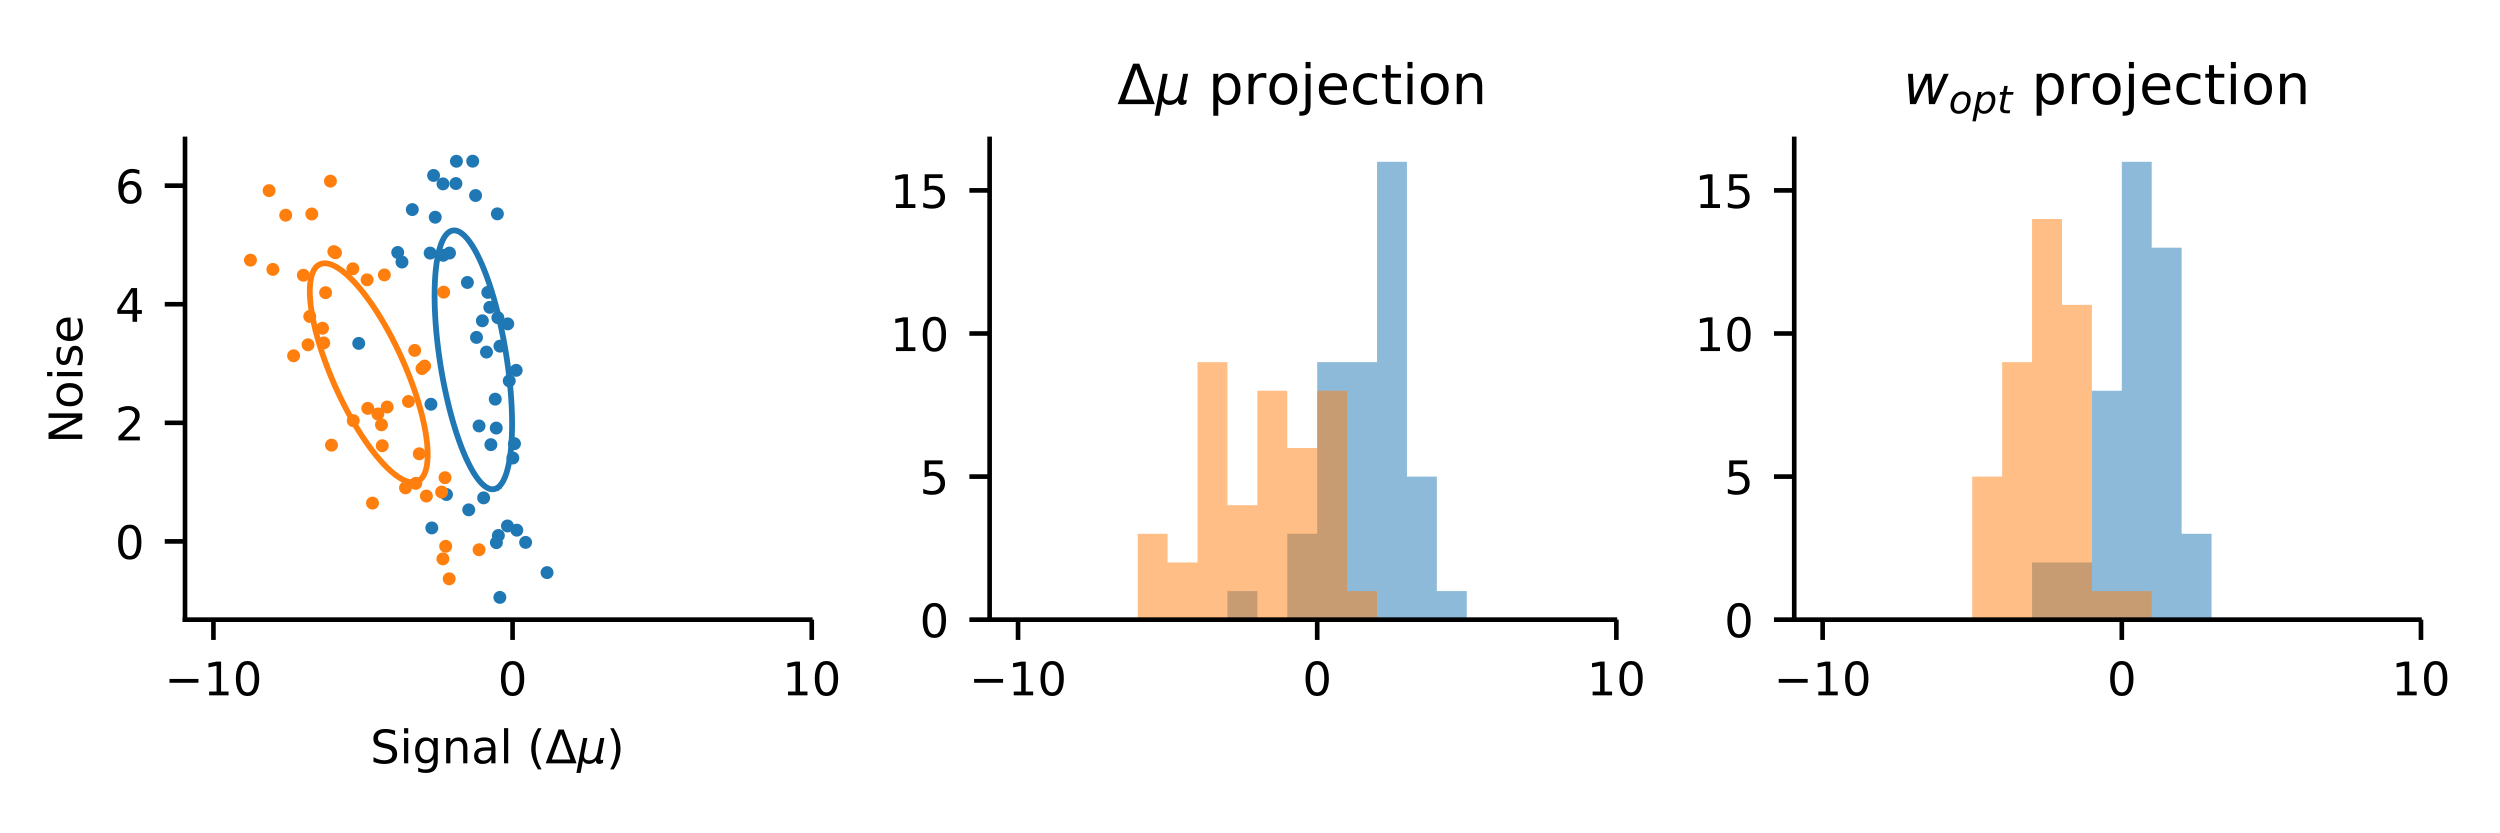 <?xml version="1.0" encoding="utf-8" standalone="no"?>
<!DOCTYPE svg PUBLIC "-//W3C//DTD SVG 1.1//EN"
  "http://www.w3.org/Graphics/SVG/1.1/DTD/svg11.dtd">
<!-- Created with matplotlib (https://matplotlib.org/) -->
<svg height="144pt" version="1.1" viewBox="0 0 432 144" width="432pt" xmlns="http://www.w3.org/2000/svg" xmlns:xlink="http://www.w3.org/1999/xlink">
 <defs>
  <style type="text/css">
*{stroke-linecap:butt;stroke-linejoin:round;}
  </style>
 </defs>
 <g id="figure_1">
  <g id="patch_1">
   <path d="M 0 144 
L 432 144 
L 432 0 
L 0 0 
z
" style="fill:#ffffff;"/>
  </g>
  <g id="axes_1">
   <g id="patch_2">
    <path d="M 31.97 107.08 
L 140.011 107.08 
L 140.011 24 
L 31.97 24 
z
" style="fill:#ffffff;"/>
   </g>
   <g id="PathCollection_1">
    <defs>
     <path d="M 0 1.118 
C 0.297 1.118 0.581 1 0.791 0.791 
C 1 0.581 1.118 0.297 1.118 0 
C 1.118 -0.297 1 -0.581 0.791 -0.791 
C 0.581 -1 0.297 -1.118 0 -1.118 
C -0.297 -1.118 -0.581 -1 -0.791 -0.791 
C -1 -0.581 -1.118 -0.297 -1.118 0 
C -1.118 0.297 -1 0.581 -0.791 0.791 
C -0.581 1 -0.297 1.118 0 1.118 
z
" id="m5c7b013f5e"/>
    </defs>
    <g clip-path="url(#pd7ae784082)">
     <use style="fill:#1f77b4;" x="69.46" xlink:href="#m5c7b013f5e" y="45.281"/>
     <use style="fill:#1f77b4;" x="80.765" xlink:href="#m5c7b013f5e" y="48.812"/>
     <use style="fill:#1f77b4;" x="85.948" xlink:href="#m5c7b013f5e" y="36.953"/>
     <use style="fill:#1f77b4;" x="84.064" xlink:href="#m5c7b013f5e" y="60.84"/>
     <use style="fill:#1f77b4;" x="74.469" xlink:href="#m5c7b013f5e" y="69.856"/>
     <use style="fill:#1f77b4;" x="87.69" xlink:href="#m5c7b013f5e" y="90.884"/>
     <use style="fill:#1f77b4;" x="88.899" xlink:href="#m5c7b013f5e" y="76.668"/>
     <use style="fill:#1f77b4;" x="80.998" xlink:href="#m5c7b013f5e" y="88.1"/>
     <use style="fill:#1f77b4;" x="86.385" xlink:href="#m5c7b013f5e" y="59.816"/>
     <use style="fill:#1f77b4;" x="68.727" xlink:href="#m5c7b013f5e" y="43.628"/>
     <use style="fill:#1f77b4;" x="75.209" xlink:href="#m5c7b013f5e" y="37.537"/>
     <use style="fill:#1f77b4;" x="76.584" xlink:href="#m5c7b013f5e" y="44.117"/>
     <use style="fill:#1f77b4;" x="88.62" xlink:href="#m5c7b013f5e" y="79.145"/>
     <use style="fill:#1f77b4;" x="89.305" xlink:href="#m5c7b013f5e" y="91.614"/>
     <use style="fill:#1f77b4;" x="85.579" xlink:href="#m5c7b013f5e" y="68.975"/>
     <use style="fill:#1f77b4;" x="94.53" xlink:href="#m5c7b013f5e" y="98.945"/>
     <use style="fill:#1f77b4;" x="61.99" xlink:href="#m5c7b013f5e" y="59.336"/>
     <use style="fill:#1f77b4;" x="83.354" xlink:href="#m5c7b013f5e" y="55.43"/>
     <use style="fill:#1f77b4;" x="84.636" xlink:href="#m5c7b013f5e" y="53.104"/>
     <use style="fill:#1f77b4;" x="87.738" xlink:href="#m5c7b013f5e" y="55.966"/>
     <use style="fill:#1f77b4;" x="84.29" xlink:href="#m5c7b013f5e" y="50.525"/>
     <use style="fill:#1f77b4;" x="78.871" xlink:href="#m5c7b013f5e" y="27.864"/>
     <use style="fill:#1f77b4;" x="82.782" xlink:href="#m5c7b013f5e" y="73.604"/>
     <use style="fill:#1f77b4;" x="74.331" xlink:href="#m5c7b013f5e" y="43.733"/>
     <use style="fill:#1f77b4;" x="86.03" xlink:href="#m5c7b013f5e" y="54.894"/>
     <use style="fill:#1f77b4;" x="77.671" xlink:href="#m5c7b013f5e" y="43.726"/>
     <use style="fill:#1f77b4;" x="84.826" xlink:href="#m5c7b013f5e" y="76.836"/>
     <use style="fill:#1f77b4;" x="87.996" xlink:href="#m5c7b013f5e" y="65.814"/>
     <use style="fill:#1f77b4;" x="77.153" xlink:href="#m5c7b013f5e" y="85.452"/>
     <use style="fill:#1f77b4;" x="90.826" xlink:href="#m5c7b013f5e" y="93.724"/>
     <use style="fill:#1f77b4;" x="82.338" xlink:href="#m5c7b013f5e" y="58.305"/>
     <use style="fill:#1f77b4;" x="83.572" xlink:href="#m5c7b013f5e" y="86.032"/>
     <use style="fill:#1f77b4;" x="74.617" xlink:href="#m5c7b013f5e" y="91.226"/>
     <use style="fill:#1f77b4;" x="86.118" xlink:href="#m5c7b013f5e" y="92.536"/>
     <use style="fill:#1f77b4;" x="86.376" xlink:href="#m5c7b013f5e" y="103.229"/>
     <use style="fill:#1f77b4;" x="85.751" xlink:href="#m5c7b013f5e" y="73.971"/>
     <use style="fill:#1f77b4;" x="89.194" xlink:href="#m5c7b013f5e" y="63.995"/>
     <use style="fill:#1f77b4;" x="85.776" xlink:href="#m5c7b013f5e" y="93.769"/>
     <use style="fill:#1f77b4;" x="76.547" xlink:href="#m5c7b013f5e" y="31.775"/>
     <use style="fill:#1f77b4;" x="81.686" xlink:href="#m5c7b013f5e" y="27.851"/>
     <use style="fill:#1f77b4;" x="78.782" xlink:href="#m5c7b013f5e" y="31.717"/>
     <use style="fill:#1f77b4;" x="82.179" xlink:href="#m5c7b013f5e" y="33.785"/>
     <use style="fill:#1f77b4;" x="71.245" xlink:href="#m5c7b013f5e" y="36.217"/>
     <use style="fill:#1f77b4;" x="74.922" xlink:href="#m5c7b013f5e" y="30.318"/>
    </g>
   </g>
   <g id="PathCollection_2">
    <defs>
     <path d="M 0 1.118 
C 0.297 1.118 0.581 1 0.791 0.791 
C 1 0.581 1.118 0.297 1.118 0 
C 1.118 -0.297 1 -0.581 0.791 -0.791 
C 0.581 -1 0.297 -1.118 0 -1.118 
C -0.297 -1.118 -0.581 -1 -0.791 -0.791 
C -1 -0.581 -1.118 -0.297 -1.118 0 
C -1.118 0.297 -1 0.581 -0.791 0.791 
C -0.581 1 -0.297 1.118 0 1.118 
z
" id="mc05fd34061"/>
    </defs>
    <g clip-path="url(#pd7ae784082)">
     <use style="fill:#ff7f0e;" x="52.424" xlink:href="#mc05fd34061" y="47.558"/>
     <use style="fill:#ff7f0e;" x="66.904" xlink:href="#mc05fd34061" y="70.331"/>
     <use style="fill:#ff7f0e;" x="56.266" xlink:href="#mc05fd34061" y="50.573"/>
     <use style="fill:#ff7f0e;" x="63.435" xlink:href="#mc05fd34061" y="48.354"/>
     <use style="fill:#ff7f0e;" x="46.498" xlink:href="#mc05fd34061" y="32.939"/>
     <use style="fill:#ff7f0e;" x="76.537" xlink:href="#mc05fd34061" y="96.573"/>
     <use style="fill:#ff7f0e;" x="63.549" xlink:href="#mc05fd34061" y="70.563"/>
     <use style="fill:#ff7f0e;" x="76.901" xlink:href="#mc05fd34061" y="82.545"/>
     <use style="fill:#ff7f0e;" x="82.781" xlink:href="#mc05fd34061" y="94.995"/>
     <use style="fill:#ff7f0e;" x="53.232" xlink:href="#mc05fd34061" y="59.578"/>
     <use style="fill:#ff7f0e;" x="43.28" xlink:href="#mc05fd34061" y="44.954"/>
     <use style="fill:#ff7f0e;" x="57.686" xlink:href="#mc05fd34061" y="43.475"/>
     <use style="fill:#ff7f0e;" x="71.66" xlink:href="#mc05fd34061" y="60.549"/>
     <use style="fill:#ff7f0e;" x="66.415" xlink:href="#mc05fd34061" y="47.507"/>
     <use style="fill:#ff7f0e;" x="65.92" xlink:href="#mc05fd34061" y="73.404"/>
     <use style="fill:#ff7f0e;" x="65.296" xlink:href="#mc05fd34061" y="71.537"/>
     <use style="fill:#ff7f0e;" x="55.73" xlink:href="#mc05fd34061" y="56.717"/>
     <use style="fill:#ff7f0e;" x="72.921" xlink:href="#mc05fd34061" y="63.683"/>
     <use style="fill:#ff7f0e;" x="76.672" xlink:href="#mc05fd34061" y="50.483"/>
     <use style="fill:#ff7f0e;" x="73.381" xlink:href="#mc05fd34061" y="63.255"/>
     <use style="fill:#ff7f0e;" x="60.969" xlink:href="#mc05fd34061" y="46.445"/>
     <use style="fill:#ff7f0e;" x="49.37" xlink:href="#mc05fd34061" y="37.188"/>
     <use style="fill:#ff7f0e;" x="50.733" xlink:href="#mc05fd34061" y="61.479"/>
     <use style="fill:#ff7f0e;" x="55.949" xlink:href="#mc05fd34061" y="59.26"/>
     <use style="fill:#ff7f0e;" x="53.525" xlink:href="#mc05fd34061" y="54.68"/>
     <use style="fill:#ff7f0e;" x="66.051" xlink:href="#mc05fd34061" y="77.021"/>
     <use style="fill:#ff7f0e;" x="72.447" xlink:href="#mc05fd34061" y="78.414"/>
     <use style="fill:#ff7f0e;" x="76.312" xlink:href="#mc05fd34061" y="85.022"/>
     <use style="fill:#ff7f0e;" x="77.62" xlink:href="#mc05fd34061" y="100.018"/>
     <use style="fill:#ff7f0e;" x="70.074" xlink:href="#mc05fd34061" y="84.301"/>
     <use style="fill:#ff7f0e;" x="70.58" xlink:href="#mc05fd34061" y="69.372"/>
     <use style="fill:#ff7f0e;" x="73.68" xlink:href="#mc05fd34061" y="85.717"/>
     <use style="fill:#ff7f0e;" x="64.367" xlink:href="#mc05fd34061" y="86.937"/>
     <use style="fill:#ff7f0e;" x="77.016" xlink:href="#mc05fd34061" y="94.403"/>
     <use style="fill:#ff7f0e;" x="57.282" xlink:href="#mc05fd34061" y="76.919"/>
     <use style="fill:#ff7f0e;" x="71.843" xlink:href="#mc05fd34061" y="83.53"/>
     <use style="fill:#ff7f0e;" x="61.043" xlink:href="#mc05fd34061" y="72.686"/>
     <use style="fill:#ff7f0e;" x="57.097" xlink:href="#mc05fd34061" y="31.302"/>
     <use style="fill:#ff7f0e;" x="57.972" xlink:href="#mc05fd34061" y="43.679"/>
     <use style="fill:#ff7f0e;" x="47.152" xlink:href="#mc05fd34061" y="46.556"/>
     <use style="fill:#ff7f0e;" x="53.88" xlink:href="#mc05fd34061" y="36.978"/>
    </g>
   </g>
   <g id="matplotlib.axis_1">
    <g id="xtick_1">
     <g id="line2d_1">
      <defs>
       <path d="M 0 0 
L 0 3.5 
" id="mb7cff55188" style="stroke:#000000;stroke-width:0.8;"/>
      </defs>
      <g>
       <use style="stroke:#000000;stroke-width:0.8;" x="36.881" xlink:href="#mb7cff55188" y="107.08"/>
      </g>
     </g>
     <g id="text_1">
      <!-- −10 -->
      <defs>
       <path d="M 10.594 35.5 
L 73.188 35.5 
L 73.188 27.203 
L 10.594 27.203 
z
" id="DejaVuSans-8722"/>
       <path d="M 12.406 8.297 
L 28.516 8.297 
L 28.516 63.922 
L 10.984 60.406 
L 10.984 69.391 
L 28.422 72.906 
L 38.281 72.906 
L 38.281 8.297 
L 54.391 8.297 
L 54.391 0 
L 12.406 0 
z
" id="DejaVuSans-49"/>
       <path d="M 31.781 66.406 
Q 24.172 66.406 20.328 58.906 
Q 16.5 51.422 16.5 36.375 
Q 16.5 21.391 20.328 13.891 
Q 24.172 6.391 31.781 6.391 
Q 39.453 6.391 43.281 13.891 
Q 47.125 21.391 47.125 36.375 
Q 47.125 51.422 43.281 58.906 
Q 39.453 66.406 31.781 66.406 
z
M 31.781 74.219 
Q 44.047 74.219 50.516 64.516 
Q 56.984 54.828 56.984 36.375 
Q 56.984 17.969 50.516 8.266 
Q 44.047 -1.422 31.781 -1.422 
Q 19.531 -1.422 13.062 8.266 
Q 6.594 17.969 6.594 36.375 
Q 6.594 54.828 13.062 64.516 
Q 19.531 74.219 31.781 74.219 
z
" id="DejaVuSans-48"/>
      </defs>
      <g transform="translate(28.439 120.159)scale(0.08 -0.08)">
       <use xlink:href="#DejaVuSans-8722"/>
       <use x="83.789" xlink:href="#DejaVuSans-49"/>
       <use x="147.412" xlink:href="#DejaVuSans-48"/>
      </g>
     </g>
    </g>
    <g id="xtick_2">
     <g id="line2d_2">
      <g>
       <use style="stroke:#000000;stroke-width:0.8;" x="88.575" xlink:href="#mb7cff55188" y="107.08"/>
      </g>
     </g>
     <g id="text_2">
      <!-- 0 -->
      <g transform="translate(86.03 120.159)scale(0.08 -0.08)">
       <use xlink:href="#DejaVuSans-48"/>
      </g>
     </g>
    </g>
    <g id="xtick_3">
     <g id="line2d_3">
      <g>
       <use style="stroke:#000000;stroke-width:0.8;" x="140.27" xlink:href="#mb7cff55188" y="107.08"/>
      </g>
     </g>
     <g id="text_3">
      <!-- 10 -->
      <g transform="translate(135.18 120.159)scale(0.08 -0.08)">
       <use xlink:href="#DejaVuSans-49"/>
       <use x="63.623" xlink:href="#DejaVuSans-48"/>
      </g>
     </g>
    </g>
    <g id="text_4">
     <!-- Signal ($\Delta \mu$) -->
     <defs>
      <path d="M 53.516 70.516 
L 53.516 60.891 
Q 47.906 63.578 42.922 64.891 
Q 37.938 66.219 33.297 66.219 
Q 25.25 66.219 20.875 63.094 
Q 16.5 59.969 16.5 54.203 
Q 16.5 49.359 19.406 46.891 
Q 22.312 44.438 30.422 42.922 
L 36.375 41.703 
Q 47.406 39.594 52.656 34.297 
Q 57.906 29 57.906 20.125 
Q 57.906 9.516 50.797 4.047 
Q 43.703 -1.422 29.984 -1.422 
Q 24.812 -1.422 18.969 -0.25 
Q 13.141 0.922 6.891 3.219 
L 6.891 13.375 
Q 12.891 10.016 18.656 8.297 
Q 24.422 6.594 29.984 6.594 
Q 38.422 6.594 43.016 9.906 
Q 47.609 13.234 47.609 19.391 
Q 47.609 24.75 44.312 27.781 
Q 41.016 30.812 33.5 32.328 
L 27.484 33.5 
Q 16.453 35.688 11.516 40.375 
Q 6.594 45.062 6.594 53.422 
Q 6.594 63.094 13.406 68.656 
Q 20.219 74.219 32.172 74.219 
Q 37.312 74.219 42.625 73.281 
Q 47.953 72.359 53.516 70.516 
z
" id="DejaVuSans-83"/>
      <path d="M 9.422 54.688 
L 18.406 54.688 
L 18.406 0 
L 9.422 0 
z
M 9.422 75.984 
L 18.406 75.984 
L 18.406 64.594 
L 9.422 64.594 
z
" id="DejaVuSans-105"/>
      <path d="M 45.406 27.984 
Q 45.406 37.75 41.375 43.109 
Q 37.359 48.484 30.078 48.484 
Q 22.859 48.484 18.828 43.109 
Q 14.797 37.75 14.797 27.984 
Q 14.797 18.266 18.828 12.891 
Q 22.859 7.516 30.078 7.516 
Q 37.359 7.516 41.375 12.891 
Q 45.406 18.266 45.406 27.984 
z
M 54.391 6.781 
Q 54.391 -7.172 48.188 -13.984 
Q 42 -20.797 29.203 -20.797 
Q 24.469 -20.797 20.266 -20.094 
Q 16.062 -19.391 12.109 -17.922 
L 12.109 -9.188 
Q 16.062 -11.328 19.922 -12.344 
Q 23.781 -13.375 27.781 -13.375 
Q 36.625 -13.375 41.016 -8.766 
Q 45.406 -4.156 45.406 5.172 
L 45.406 9.625 
Q 42.625 4.781 38.281 2.391 
Q 33.938 0 27.875 0 
Q 17.828 0 11.672 7.656 
Q 5.516 15.328 5.516 27.984 
Q 5.516 40.672 11.672 48.328 
Q 17.828 56 27.875 56 
Q 33.938 56 38.281 53.609 
Q 42.625 51.219 45.406 46.391 
L 45.406 54.688 
L 54.391 54.688 
z
" id="DejaVuSans-103"/>
      <path d="M 54.891 33.016 
L 54.891 0 
L 45.906 0 
L 45.906 32.719 
Q 45.906 40.484 42.875 44.328 
Q 39.844 48.188 33.797 48.188 
Q 26.516 48.188 22.312 43.547 
Q 18.109 38.922 18.109 30.906 
L 18.109 0 
L 9.078 0 
L 9.078 54.688 
L 18.109 54.688 
L 18.109 46.188 
Q 21.344 51.125 25.703 53.562 
Q 30.078 56 35.797 56 
Q 45.219 56 50.047 50.172 
Q 54.891 44.344 54.891 33.016 
z
" id="DejaVuSans-110"/>
      <path d="M 34.281 27.484 
Q 23.391 27.484 19.188 25 
Q 14.984 22.516 14.984 16.5 
Q 14.984 11.719 18.141 8.906 
Q 21.297 6.109 26.703 6.109 
Q 34.188 6.109 38.703 11.406 
Q 43.219 16.703 43.219 25.484 
L 43.219 27.484 
z
M 52.203 31.203 
L 52.203 0 
L 43.219 0 
L 43.219 8.297 
Q 40.141 3.328 35.547 0.953 
Q 30.953 -1.422 24.312 -1.422 
Q 15.922 -1.422 10.953 3.297 
Q 6 8.016 6 15.922 
Q 6 25.141 12.172 29.828 
Q 18.359 34.516 30.609 34.516 
L 43.219 34.516 
L 43.219 35.406 
Q 43.219 41.609 39.141 45 
Q 35.062 48.391 27.688 48.391 
Q 23 48.391 18.547 47.266 
Q 14.109 46.141 10.016 43.891 
L 10.016 52.203 
Q 14.938 54.109 19.578 55.047 
Q 24.219 56 28.609 56 
Q 40.484 56 46.344 49.844 
Q 52.203 43.703 52.203 31.203 
z
" id="DejaVuSans-97"/>
      <path d="M 9.422 75.984 
L 18.406 75.984 
L 18.406 0 
L 9.422 0 
z
" id="DejaVuSans-108"/>
      <path id="DejaVuSans-32"/>
      <path d="M 31 75.875 
Q 24.469 64.656 21.281 53.656 
Q 18.109 42.672 18.109 31.391 
Q 18.109 20.125 21.312 9.062 
Q 24.516 -2 31 -13.188 
L 23.188 -13.188 
Q 15.875 -1.703 12.234 9.375 
Q 8.594 20.453 8.594 31.391 
Q 8.594 42.281 12.203 53.312 
Q 15.828 64.359 23.188 75.875 
z
" id="DejaVuSans-40"/>
      <path d="M 34.188 63.188 
L 14.156 8.203 
L 54.25 8.203 
z
M 0.781 0 
L 28.609 72.906 
L 39.797 72.906 
L 67.578 0 
z
" id="DejaVuSans-916"/>
      <path d="M -1.312 -20.797 
L 13.375 54.688 
L 22.406 54.688 
L 15.766 20.656 
Q 15.578 19.625 15.422 18.359 
Q 15.281 17.094 15.281 15.828 
Q 15.281 11.281 18.141 8.828 
Q 21 6.391 26.312 6.391 
Q 33.547 6.391 37.984 10.484 
Q 42.438 14.594 44 22.797 
L 50.203 54.688 
L 59.188 54.688 
L 51.031 12.641 
Q 50.828 11.719 50.75 11.031 
Q 50.688 10.359 50.688 9.812 
Q 50.688 8.297 51.297 7.594 
Q 51.906 6.891 53.219 6.891 
Q 53.719 6.891 54.562 7.125 
Q 55.422 7.375 56.984 8.016 
L 55.609 0.781 
Q 53.469 -0.297 51.516 -0.859 
Q 49.562 -1.422 47.703 -1.422 
Q 44.484 -1.422 42.656 0.625 
Q 40.828 2.688 40.828 6.297 
Q 38.094 2.391 34.297 0.484 
Q 30.516 -1.422 25.391 -1.422 
Q 20.844 -1.422 17.453 0.672 
Q 14.062 2.781 12.984 6.203 
L 7.719 -20.797 
z
" id="DejaVuSans-Oblique-956"/>
      <path d="M 8.016 75.875 
L 15.828 75.875 
Q 23.141 64.359 26.781 53.312 
Q 30.422 42.281 30.422 31.391 
Q 30.422 20.453 26.781 9.375 
Q 23.141 -1.703 15.828 -13.188 
L 8.016 -13.188 
Q 14.5 -2 17.703 9.062 
Q 20.906 20.125 20.906 31.391 
Q 20.906 42.672 17.703 53.656 
Q 14.5 64.656 8.016 75.875 
z
" id="DejaVuSans-41"/>
     </defs>
     <g transform="translate(63.991 131.903)scale(0.08 -0.08)">
      <use transform="translate(0 0.016)" xlink:href="#DejaVuSans-83"/>
      <use transform="translate(63.477 0.016)" xlink:href="#DejaVuSans-105"/>
      <use transform="translate(91.26 0.016)" xlink:href="#DejaVuSans-103"/>
      <use transform="translate(154.736 0.016)" xlink:href="#DejaVuSans-110"/>
      <use transform="translate(218.115 0.016)" xlink:href="#DejaVuSans-97"/>
      <use transform="translate(279.395 0.016)" xlink:href="#DejaVuSans-108"/>
      <use transform="translate(307.178 0.016)" xlink:href="#DejaVuSans-32"/>
      <use transform="translate(338.965 0.016)" xlink:href="#DejaVuSans-40"/>
      <use transform="translate(377.979 0.016)" xlink:href="#DejaVuSans-916"/>
      <use transform="translate(446.387 0.016)" xlink:href="#DejaVuSans-Oblique-956"/>
      <use transform="translate(510.01 0.016)" xlink:href="#DejaVuSans-41"/>
     </g>
    </g>
   </g>
   <g id="matplotlib.axis_2">
    <g id="ytick_1">
     <g id="line2d_4">
      <defs>
       <path d="M 0 0 
L -3.5 0 
" id="mf17abcfe05" style="stroke:#000000;stroke-width:0.8;"/>
      </defs>
      <g>
       <use style="stroke:#000000;stroke-width:0.8;" x="31.97" xlink:href="#mf17abcfe05" y="93.554"/>
      </g>
     </g>
     <g id="text_5">
      <!-- 0 -->
      <g transform="translate(19.88 96.593)scale(0.08 -0.08)">
       <use xlink:href="#DejaVuSans-48"/>
      </g>
     </g>
    </g>
    <g id="ytick_2">
     <g id="line2d_5">
      <g>
       <use style="stroke:#000000;stroke-width:0.8;" x="31.97" xlink:href="#mf17abcfe05" y="73.063"/>
      </g>
     </g>
     <g id="text_6">
      <!-- 2 -->
      <defs>
       <path d="M 19.188 8.297 
L 53.609 8.297 
L 53.609 0 
L 7.328 0 
L 7.328 8.297 
Q 12.938 14.109 22.625 23.891 
Q 32.328 33.688 34.812 36.531 
Q 39.547 41.844 41.422 45.531 
Q 43.312 49.219 43.312 52.781 
Q 43.312 58.594 39.234 62.25 
Q 35.156 65.922 28.609 65.922 
Q 23.969 65.922 18.812 64.312 
Q 13.672 62.703 7.812 59.422 
L 7.812 69.391 
Q 13.766 71.781 18.938 73 
Q 24.125 74.219 28.422 74.219 
Q 39.75 74.219 46.484 68.547 
Q 53.219 62.891 53.219 53.422 
Q 53.219 48.922 51.531 44.891 
Q 49.859 40.875 45.406 35.406 
Q 44.188 33.984 37.641 27.219 
Q 31.109 20.453 19.188 8.297 
z
" id="DejaVuSans-50"/>
      </defs>
      <g transform="translate(19.88 76.103)scale(0.08 -0.08)">
       <use xlink:href="#DejaVuSans-50"/>
      </g>
     </g>
    </g>
    <g id="ytick_3">
     <g id="line2d_6">
      <g>
       <use style="stroke:#000000;stroke-width:0.8;" x="31.97" xlink:href="#mf17abcfe05" y="52.573"/>
      </g>
     </g>
     <g id="text_7">
      <!-- 4 -->
      <defs>
       <path d="M 37.797 64.312 
L 12.891 25.391 
L 37.797 25.391 
z
M 35.203 72.906 
L 47.609 72.906 
L 47.609 25.391 
L 58.016 25.391 
L 58.016 17.188 
L 47.609 17.188 
L 47.609 0 
L 37.797 0 
L 37.797 17.188 
L 4.891 17.188 
L 4.891 26.703 
z
" id="DejaVuSans-52"/>
      </defs>
      <g transform="translate(19.88 55.612)scale(0.08 -0.08)">
       <use xlink:href="#DejaVuSans-52"/>
      </g>
     </g>
    </g>
    <g id="ytick_4">
     <g id="line2d_7">
      <g>
       <use style="stroke:#000000;stroke-width:0.8;" x="31.97" xlink:href="#mf17abcfe05" y="32.083"/>
      </g>
     </g>
     <g id="text_8">
      <!-- 6 -->
      <defs>
       <path d="M 33.016 40.375 
Q 26.375 40.375 22.484 35.828 
Q 18.609 31.297 18.609 23.391 
Q 18.609 15.531 22.484 10.953 
Q 26.375 6.391 33.016 6.391 
Q 39.656 6.391 43.531 10.953 
Q 47.406 15.531 47.406 23.391 
Q 47.406 31.297 43.531 35.828 
Q 39.656 40.375 33.016 40.375 
z
M 52.594 71.297 
L 52.594 62.312 
Q 48.875 64.062 45.094 64.984 
Q 41.312 65.922 37.594 65.922 
Q 27.828 65.922 22.672 59.328 
Q 17.531 52.734 16.797 39.406 
Q 19.672 43.656 24.016 45.922 
Q 28.375 48.188 33.594 48.188 
Q 44.578 48.188 50.953 41.516 
Q 57.328 34.859 57.328 23.391 
Q 57.328 12.156 50.688 5.359 
Q 44.047 -1.422 33.016 -1.422 
Q 20.359 -1.422 13.672 8.266 
Q 6.984 17.969 6.984 36.375 
Q 6.984 53.656 15.188 63.938 
Q 23.391 74.219 37.203 74.219 
Q 40.922 74.219 44.703 73.484 
Q 48.484 72.75 52.594 71.297 
z
" id="DejaVuSans-54"/>
      </defs>
      <g transform="translate(19.88 35.122)scale(0.08 -0.08)">
       <use xlink:href="#DejaVuSans-54"/>
      </g>
     </g>
    </g>
    <g id="text_9">
     <!-- Noise -->
     <defs>
      <path d="M 9.812 72.906 
L 23.094 72.906 
L 55.422 11.922 
L 55.422 72.906 
L 64.984 72.906 
L 64.984 0 
L 51.703 0 
L 19.391 60.984 
L 19.391 0 
L 9.812 0 
z
" id="DejaVuSans-78"/>
      <path d="M 30.609 48.391 
Q 23.391 48.391 19.188 42.75 
Q 14.984 37.109 14.984 27.297 
Q 14.984 17.484 19.156 11.844 
Q 23.344 6.203 30.609 6.203 
Q 37.797 6.203 41.984 11.859 
Q 46.188 17.531 46.188 27.297 
Q 46.188 37.016 41.984 42.703 
Q 37.797 48.391 30.609 48.391 
z
M 30.609 56 
Q 42.328 56 49.016 48.375 
Q 55.719 40.766 55.719 27.297 
Q 55.719 13.875 49.016 6.219 
Q 42.328 -1.422 30.609 -1.422 
Q 18.844 -1.422 12.172 6.219 
Q 5.516 13.875 5.516 27.297 
Q 5.516 40.766 12.172 48.375 
Q 18.844 56 30.609 56 
z
" id="DejaVuSans-111"/>
      <path d="M 44.281 53.078 
L 44.281 44.578 
Q 40.484 46.531 36.375 47.5 
Q 32.281 48.484 27.875 48.484 
Q 21.188 48.484 17.844 46.438 
Q 14.5 44.391 14.5 40.281 
Q 14.5 37.156 16.891 35.375 
Q 19.281 33.594 26.516 31.984 
L 29.594 31.297 
Q 39.156 29.25 43.188 25.516 
Q 47.219 21.781 47.219 15.094 
Q 47.219 7.469 41.188 3.016 
Q 35.156 -1.422 24.609 -1.422 
Q 20.219 -1.422 15.453 -0.562 
Q 10.688 0.297 5.422 2 
L 5.422 11.281 
Q 10.406 8.688 15.234 7.391 
Q 20.062 6.109 24.812 6.109 
Q 31.156 6.109 34.562 8.281 
Q 37.984 10.453 37.984 14.406 
Q 37.984 18.062 35.516 20.016 
Q 33.062 21.969 24.703 23.781 
L 21.578 24.516 
Q 13.234 26.266 9.516 29.906 
Q 5.812 33.547 5.812 39.891 
Q 5.812 47.609 11.281 51.797 
Q 16.75 56 26.812 56 
Q 31.781 56 36.172 55.266 
Q 40.578 54.547 44.281 53.078 
z
" id="DejaVuSans-115"/>
      <path d="M 56.203 29.594 
L 56.203 25.203 
L 14.891 25.203 
Q 15.484 15.922 20.484 11.062 
Q 25.484 6.203 34.422 6.203 
Q 39.594 6.203 44.453 7.469 
Q 49.312 8.734 54.109 11.281 
L 54.109 2.781 
Q 49.266 0.734 44.188 -0.344 
Q 39.109 -1.422 33.891 -1.422 
Q 20.797 -1.422 13.156 6.188 
Q 5.516 13.812 5.516 26.812 
Q 5.516 40.234 12.766 48.109 
Q 20.016 56 32.328 56 
Q 43.359 56 49.781 48.891 
Q 56.203 41.797 56.203 29.594 
z
M 47.219 32.234 
Q 47.125 39.594 43.094 43.984 
Q 39.062 48.391 32.422 48.391 
Q 24.906 48.391 20.391 44.141 
Q 15.875 39.891 15.188 32.172 
z
" id="DejaVuSans-101"/>
     </defs>
     <g transform="translate(14.216 76.636)rotate(-90)scale(0.08 -0.08)">
      <use xlink:href="#DejaVuSans-78"/>
      <use x="74.805" xlink:href="#DejaVuSans-111"/>
      <use x="135.986" xlink:href="#DejaVuSans-105"/>
      <use x="163.77" xlink:href="#DejaVuSans-115"/>
      <use x="215.869" xlink:href="#DejaVuSans-101"/>
     </g>
    </g>
   </g>
   <g id="line2d_8">
    <path clip-path="url(#pd7ae784082)" d="M 86.084 84.202 
L 85.749 84.407 
L 85.399 84.523 
L 85.033 84.549 
L 84.655 84.484 
L 84.266 84.33 
L 83.866 84.087 
L 83.458 83.756 
L 83.043 83.337 
L 82.623 82.834 
L 82.2 82.247 
L 81.775 81.579 
L 81.351 80.834 
L 80.928 80.013 
L 80.508 79.12 
L 80.094 78.159 
L 79.687 77.134 
L 79.288 76.049 
L 78.899 74.908 
L 78.522 73.715 
L 78.157 72.476 
L 77.808 71.196 
L 77.475 69.879 
L 77.159 68.531 
L 76.861 67.158 
L 76.584 65.765 
L 76.327 64.357 
L 76.093 62.941 
L 75.881 61.521 
L 75.693 60.104 
L 75.53 58.696 
L 75.392 57.301 
L 75.28 55.926 
L 75.194 54.576 
L 75.134 53.257 
L 75.102 51.974 
L 75.096 50.732 
L 75.117 49.536 
L 75.165 48.391 
L 75.24 47.301 
L 75.341 46.272 
L 75.468 45.306 
L 75.621 44.409 
L 75.798 43.582 
L 76 42.831 
L 76.225 42.158 
L 76.472 41.565 
L 76.741 41.056 
L 77.03 40.631 
L 77.338 40.293 
L 77.664 40.043 
L 78.007 39.883 
L 78.365 39.812 
L 78.737 39.831 
L 79.121 39.941 
L 79.516 40.139 
L 79.92 40.427 
L 80.332 40.802 
L 80.749 41.263 
L 81.171 41.809 
L 81.595 42.436 
L 82.02 43.143 
L 82.444 43.927 
L 82.865 44.784 
L 83.283 45.711 
L 83.694 46.705 
L 84.097 47.76 
L 84.491 48.874 
L 84.874 50.042 
L 85.245 51.258 
L 85.602 52.518 
L 85.944 53.818 
L 86.269 55.15 
L 86.576 56.512 
L 86.863 57.896 
L 87.13 59.297 
L 87.376 60.71 
L 87.599 62.128 
L 87.799 63.547 
L 87.975 64.961 
L 88.125 66.363 
L 88.25 67.748 
L 88.35 69.111 
L 88.422 70.447 
L 88.468 71.748 
L 88.488 73.012 
L 88.48 74.231 
L 88.445 75.402 
L 88.384 76.52 
L 88.296 77.58 
L 88.181 78.578 
L 88.042 79.511 
L 87.876 80.373 
L 87.687 81.162 
L 87.473 81.875 
L 87.237 82.508 
L 86.979 83.059 
L 86.7 83.527 
L 86.401 83.908 
L 86.084 84.202 
" style="fill:none;stroke:#1f77b4;stroke-linecap:square;"/>
   </g>
   <g id="line2d_9">
    <path clip-path="url(#pd7ae784082)" d="M 67.076 57.174 
L 67.679 58.297 
L 68.266 59.446 
L 68.835 60.614 
L 69.383 61.798 
L 69.909 62.992 
L 70.409 64.192 
L 70.883 65.393 
L 71.327 66.59 
L 71.741 67.778 
L 72.123 68.953 
L 72.471 70.11 
L 72.784 71.244 
L 73.06 72.35 
L 73.299 73.424 
L 73.499 74.463 
L 73.659 75.46 
L 73.78 76.414 
L 73.86 77.319 
L 73.899 78.172 
L 73.897 78.97 
L 73.854 79.709 
L 73.771 80.387 
L 73.647 81 
L 73.483 81.547 
L 73.279 82.024 
L 73.037 82.431 
L 72.758 82.766 
L 72.442 83.026 
L 72.091 83.212 
L 71.707 83.322 
L 71.29 83.356 
L 70.843 83.314 
L 70.367 83.195 
L 69.864 83.001 
L 69.336 82.733 
L 68.786 82.39 
L 68.216 81.975 
L 67.627 81.49 
L 67.023 80.936 
L 66.405 80.315 
L 65.777 79.631 
L 65.14 78.885 
L 64.497 78.081 
L 63.852 77.222 
L 63.206 76.311 
L 62.561 75.353 
L 61.922 74.35 
L 61.29 73.308 
L 60.667 72.23 
L 60.057 71.12 
L 59.462 69.984 
L 58.883 68.825 
L 58.325 67.648 
L 57.788 66.459 
L 57.274 65.261 
L 56.787 64.06 
L 56.328 62.86 
L 55.898 61.667 
L 55.5 60.485 
L 55.135 59.319 
L 54.805 58.173 
L 54.51 57.052 
L 54.253 55.961 
L 54.033 54.904 
L 53.853 53.886 
L 53.712 52.91 
L 53.612 51.98 
L 53.552 51.101 
L 53.533 50.275 
L 53.556 49.506 
L 53.619 48.797 
L 53.723 48.151 
L 53.867 47.571 
L 54.051 47.058 
L 54.273 46.616 
L 54.534 46.245 
L 54.832 45.947 
L 55.165 45.724 
L 55.533 45.576 
L 55.934 45.504 
L 56.367 45.508 
L 56.828 45.589 
L 57.318 45.745 
L 57.833 45.976 
L 58.372 46.282 
L 58.933 46.661 
L 59.513 47.111 
L 60.11 47.631 
L 60.721 48.219 
L 61.344 48.872 
L 61.977 49.587 
L 62.617 50.363 
L 63.262 51.195 
L 63.908 52.08 
L 64.553 53.015 
L 65.196 53.996 
L 65.832 55.019 
L 66.459 56.079 
L 67.076 57.174 
" style="fill:none;stroke:#ff7f0e;stroke-linecap:square;"/>
   </g>
   <g id="patch_3">
    <path d="M 31.97 107.08 
L 31.97 24 
" style="fill:none;stroke:#000000;stroke-linecap:square;stroke-linejoin:miter;stroke-width:0.8;"/>
   </g>
   <g id="patch_4">
    <path d="M 31.97 107.08 
L 140.011 107.08 
" style="fill:none;stroke:#000000;stroke-linecap:square;stroke-linejoin:miter;stroke-width:0.8;"/>
   </g>
  </g>
  <g id="axes_2">
   <g id="patch_5">
    <path d="M 171.007 107.08 
L 279.048 107.08 
L 279.048 24 
L 171.007 24 
z
" style="fill:#ffffff;"/>
   </g>
   <g id="patch_6">
    <path clip-path="url(#p5a11d45911)" d="M 175.918 107.08 
L 175.918 107.08 
L 181.087 107.08 
L 181.087 107.08 
L 186.256 107.08 
L 186.256 107.08 
L 191.426 107.08 
L 191.426 107.08 
L 196.595 107.08 
L 196.595 107.08 
L 201.765 107.08 
L 201.765 107.08 
L 206.934 107.08 
L 206.934 107.08 
L 212.104 107.08 
L 212.104 102.135 
L 217.273 102.135 
L 217.273 107.08 
L 222.442 107.08 
L 222.442 92.244 
L 227.612 92.244 
L 227.612 62.573 
L 232.781 62.573 
L 232.781 62.573 
L 237.951 62.573 
L 237.951 27.956 
L 243.12 27.956 
L 243.12 82.354 
L 248.29 82.354 
L 248.29 102.135 
L 253.459 102.135 
L 253.459 107.08 
L 258.629 107.08 
L 258.629 107.08 
L 263.798 107.08 
L 263.798 107.08 
L 268.967 107.08 
L 268.967 107.08 
L 274.137 107.08 
L 274.137 107.08 
L 268.967 107.08 
L 268.967 107.08 
L 263.798 107.08 
L 263.798 107.08 
L 258.629 107.08 
L 258.629 107.08 
L 253.459 107.08 
L 253.459 107.08 
L 248.29 107.08 
L 248.29 107.08 
L 243.12 107.08 
L 243.12 107.08 
L 237.951 107.08 
L 237.951 107.08 
L 232.781 107.08 
L 232.781 107.08 
L 227.612 107.08 
L 227.612 107.08 
L 222.442 107.08 
L 222.442 107.08 
L 217.273 107.08 
L 217.273 107.08 
L 212.104 107.08 
L 212.104 107.08 
L 206.934 107.08 
L 206.934 107.08 
L 201.765 107.08 
L 201.765 107.08 
L 196.595 107.08 
L 196.595 107.08 
L 191.426 107.08 
L 191.426 107.08 
L 186.256 107.08 
L 186.256 107.08 
L 181.087 107.08 
L 181.087 107.08 
z
" style="fill:#1f77b4;opacity:0.5;"/>
   </g>
   <g id="patch_7">
    <path clip-path="url(#p5a11d45911)" d="M 175.918 107.08 
L 175.918 107.08 
L 181.087 107.08 
L 181.087 107.08 
L 186.256 107.08 
L 186.256 107.08 
L 191.426 107.08 
L 191.426 107.08 
L 196.595 107.08 
L 196.595 92.244 
L 201.765 92.244 
L 201.765 97.19 
L 206.934 97.19 
L 206.934 62.573 
L 212.104 62.573 
L 212.104 87.299 
L 217.273 87.299 
L 217.273 67.518 
L 222.442 67.518 
L 222.442 77.409 
L 227.612 77.409 
L 227.612 67.518 
L 232.781 67.518 
L 232.781 102.135 
L 237.951 102.135 
L 237.951 107.08 
L 243.12 107.08 
L 243.12 107.08 
L 248.29 107.08 
L 248.29 107.08 
L 253.459 107.08 
L 253.459 107.08 
L 258.629 107.08 
L 258.629 107.08 
L 263.798 107.08 
L 263.798 107.08 
L 268.967 107.08 
L 268.967 107.08 
L 274.137 107.08 
L 274.137 107.08 
L 268.967 107.08 
L 268.967 107.08 
L 263.798 107.08 
L 263.798 107.08 
L 258.629 107.08 
L 258.629 107.08 
L 253.459 107.08 
L 253.459 107.08 
L 248.29 107.08 
L 248.29 107.08 
L 243.12 107.08 
L 243.12 107.08 
L 237.951 107.08 
L 237.951 107.08 
L 232.781 107.08 
L 232.781 107.08 
L 227.612 107.08 
L 227.612 107.08 
L 222.442 107.08 
L 222.442 107.08 
L 217.273 107.08 
L 217.273 107.08 
L 212.104 107.08 
L 212.104 107.08 
L 206.934 107.08 
L 206.934 107.08 
L 201.765 107.08 
L 201.765 107.08 
L 196.595 107.08 
L 196.595 107.08 
L 191.426 107.08 
L 191.426 107.08 
L 186.256 107.08 
L 186.256 107.08 
L 181.087 107.08 
L 181.087 107.08 
z
" style="fill:#ff7f0e;opacity:0.5;"/>
   </g>
   <g id="matplotlib.axis_3">
    <g id="xtick_4">
     <g id="line2d_10">
      <g>
       <use style="stroke:#000000;stroke-width:0.8;" x="175.918" xlink:href="#mb7cff55188" y="107.08"/>
      </g>
     </g>
     <g id="text_10">
      <!-- −10 -->
      <g transform="translate(167.476 120.159)scale(0.08 -0.08)">
       <use xlink:href="#DejaVuSans-8722"/>
       <use x="83.789" xlink:href="#DejaVuSans-49"/>
       <use x="147.412" xlink:href="#DejaVuSans-48"/>
      </g>
     </g>
    </g>
    <g id="xtick_5">
     <g id="line2d_11">
      <g>
       <use style="stroke:#000000;stroke-width:0.8;" x="227.612" xlink:href="#mb7cff55188" y="107.08"/>
      </g>
     </g>
     <g id="text_11">
      <!-- 0 -->
      <g transform="translate(225.067 120.159)scale(0.08 -0.08)">
       <use xlink:href="#DejaVuSans-48"/>
      </g>
     </g>
    </g>
    <g id="xtick_6">
     <g id="line2d_12">
      <g>
       <use style="stroke:#000000;stroke-width:0.8;" x="279.306" xlink:href="#mb7cff55188" y="107.08"/>
      </g>
     </g>
     <g id="text_12">
      <!-- 10 -->
      <g transform="translate(274.216 120.159)scale(0.08 -0.08)">
       <use xlink:href="#DejaVuSans-49"/>
       <use x="63.623" xlink:href="#DejaVuSans-48"/>
      </g>
     </g>
    </g>
   </g>
   <g id="matplotlib.axis_4">
    <g id="ytick_5">
     <g id="line2d_13">
      <g>
       <use style="stroke:#000000;stroke-width:0.8;" x="171.007" xlink:href="#mf17abcfe05" y="107.08"/>
      </g>
     </g>
     <g id="text_13">
      <!-- 0 -->
      <g transform="translate(158.917 110.119)scale(0.08 -0.08)">
       <use xlink:href="#DejaVuSans-48"/>
      </g>
     </g>
    </g>
    <g id="ytick_6">
     <g id="line2d_14">
      <g>
       <use style="stroke:#000000;stroke-width:0.8;" x="171.007" xlink:href="#mf17abcfe05" y="82.354"/>
      </g>
     </g>
     <g id="text_14">
      <!-- 5 -->
      <defs>
       <path d="M 10.797 72.906 
L 49.516 72.906 
L 49.516 64.594 
L 19.828 64.594 
L 19.828 46.734 
Q 21.969 47.469 24.109 47.828 
Q 26.266 48.188 28.422 48.188 
Q 40.625 48.188 47.75 41.5 
Q 54.891 34.812 54.891 23.391 
Q 54.891 11.625 47.562 5.094 
Q 40.234 -1.422 26.906 -1.422 
Q 22.312 -1.422 17.547 -0.641 
Q 12.797 0.141 7.719 1.703 
L 7.719 11.625 
Q 12.109 9.234 16.797 8.062 
Q 21.484 6.891 26.703 6.891 
Q 35.156 6.891 40.078 11.328 
Q 45.016 15.766 45.016 23.391 
Q 45.016 31 40.078 35.438 
Q 35.156 39.891 26.703 39.891 
Q 22.75 39.891 18.812 39.016 
Q 14.891 38.141 10.797 36.281 
z
" id="DejaVuSans-53"/>
      </defs>
      <g transform="translate(158.917 85.393)scale(0.08 -0.08)">
       <use xlink:href="#DejaVuSans-53"/>
      </g>
     </g>
    </g>
    <g id="ytick_7">
     <g id="line2d_15">
      <g>
       <use style="stroke:#000000;stroke-width:0.8;" x="171.007" xlink:href="#mf17abcfe05" y="57.628"/>
      </g>
     </g>
     <g id="text_15">
      <!-- 10 -->
      <g transform="translate(153.827 60.667)scale(0.08 -0.08)">
       <use xlink:href="#DejaVuSans-49"/>
       <use x="63.623" xlink:href="#DejaVuSans-48"/>
      </g>
     </g>
    </g>
    <g id="ytick_8">
     <g id="line2d_16">
      <g>
       <use style="stroke:#000000;stroke-width:0.8;" x="171.007" xlink:href="#mf17abcfe05" y="32.901"/>
      </g>
     </g>
     <g id="text_16">
      <!-- 15 -->
      <g transform="translate(153.827 35.941)scale(0.08 -0.08)">
       <use xlink:href="#DejaVuSans-49"/>
       <use x="63.623" xlink:href="#DejaVuSans-53"/>
      </g>
     </g>
    </g>
   </g>
   <g id="patch_8">
    <path d="M 171.007 107.08 
L 171.007 24 
" style="fill:none;stroke:#000000;stroke-linecap:square;stroke-linejoin:miter;stroke-width:0.8;"/>
   </g>
   <g id="patch_9">
    <path d="M 171.007 107.08 
L 279.048 107.08 
" style="fill:none;stroke:#000000;stroke-linecap:square;stroke-linejoin:miter;stroke-width:0.8;"/>
   </g>
   <g id="text_17">
    <!-- $\Delta \mu$ projection -->
    <defs>
     <path d="M 18.109 8.203 
L 18.109 -20.797 
L 9.078 -20.797 
L 9.078 54.688 
L 18.109 54.688 
L 18.109 46.391 
Q 20.953 51.266 25.266 53.625 
Q 29.594 56 35.594 56 
Q 45.562 56 51.781 48.094 
Q 58.016 40.188 58.016 27.297 
Q 58.016 14.406 51.781 6.484 
Q 45.562 -1.422 35.594 -1.422 
Q 29.594 -1.422 25.266 0.953 
Q 20.953 3.328 18.109 8.203 
z
M 48.688 27.297 
Q 48.688 37.203 44.609 42.844 
Q 40.531 48.484 33.406 48.484 
Q 26.266 48.484 22.188 42.844 
Q 18.109 37.203 18.109 27.297 
Q 18.109 17.391 22.188 11.75 
Q 26.266 6.109 33.406 6.109 
Q 40.531 6.109 44.609 11.75 
Q 48.688 17.391 48.688 27.297 
z
" id="DejaVuSans-112"/>
     <path d="M 41.109 46.297 
Q 39.594 47.172 37.812 47.578 
Q 36.031 48 33.891 48 
Q 26.266 48 22.188 43.047 
Q 18.109 38.094 18.109 28.812 
L 18.109 0 
L 9.078 0 
L 9.078 54.688 
L 18.109 54.688 
L 18.109 46.188 
Q 20.953 51.172 25.484 53.578 
Q 30.031 56 36.531 56 
Q 37.453 56 38.578 55.875 
Q 39.703 55.766 41.062 55.516 
z
" id="DejaVuSans-114"/>
     <path d="M 9.422 54.688 
L 18.406 54.688 
L 18.406 -0.984 
Q 18.406 -11.422 14.422 -16.109 
Q 10.453 -20.797 1.609 -20.797 
L -1.812 -20.797 
L -1.812 -13.188 
L 0.594 -13.188 
Q 5.719 -13.188 7.562 -10.812 
Q 9.422 -8.453 9.422 -0.984 
z
M 9.422 75.984 
L 18.406 75.984 
L 18.406 64.594 
L 9.422 64.594 
z
" id="DejaVuSans-106"/>
     <path d="M 48.781 52.594 
L 48.781 44.188 
Q 44.969 46.297 41.141 47.344 
Q 37.312 48.391 33.406 48.391 
Q 24.656 48.391 19.812 42.844 
Q 14.984 37.312 14.984 27.297 
Q 14.984 17.281 19.812 11.734 
Q 24.656 6.203 33.406 6.203 
Q 37.312 6.203 41.141 7.25 
Q 44.969 8.297 48.781 10.406 
L 48.781 2.094 
Q 45.016 0.344 40.984 -0.531 
Q 36.969 -1.422 32.422 -1.422 
Q 20.062 -1.422 12.781 6.344 
Q 5.516 14.109 5.516 27.297 
Q 5.516 40.672 12.859 48.328 
Q 20.219 56 33.016 56 
Q 37.156 56 41.109 55.141 
Q 45.062 54.297 48.781 52.594 
z
" id="DejaVuSans-99"/>
     <path d="M 18.312 70.219 
L 18.312 54.688 
L 36.812 54.688 
L 36.812 47.703 
L 18.312 47.703 
L 18.312 18.016 
Q 18.312 11.328 20.141 9.422 
Q 21.969 7.516 27.594 7.516 
L 36.812 7.516 
L 36.812 0 
L 27.594 0 
Q 17.188 0 13.234 3.875 
Q 9.281 7.766 9.281 18.016 
L 9.281 47.703 
L 2.688 47.703 
L 2.688 54.688 
L 9.281 54.688 
L 9.281 70.219 
z
" id="DejaVuSans-116"/>
    </defs>
    <g transform="translate(193.059 18)scale(0.096 -0.096)">
     <use transform="translate(0 0.016)" xlink:href="#DejaVuSans-916"/>
     <use transform="translate(68.408 0.016)" xlink:href="#DejaVuSans-Oblique-956"/>
     <use transform="translate(132.031 0.016)" xlink:href="#DejaVuSans-32"/>
     <use transform="translate(163.818 0.016)" xlink:href="#DejaVuSans-112"/>
     <use transform="translate(227.295 0.016)" xlink:href="#DejaVuSans-114"/>
     <use transform="translate(268.408 0.016)" xlink:href="#DejaVuSans-111"/>
     <use transform="translate(329.59 0.016)" xlink:href="#DejaVuSans-106"/>
     <use transform="translate(357.373 0.016)" xlink:href="#DejaVuSans-101"/>
     <use transform="translate(418.896 0.016)" xlink:href="#DejaVuSans-99"/>
     <use transform="translate(473.877 0.016)" xlink:href="#DejaVuSans-116"/>
     <use transform="translate(513.086 0.016)" xlink:href="#DejaVuSans-105"/>
     <use transform="translate(540.869 0.016)" xlink:href="#DejaVuSans-111"/>
     <use transform="translate(602.051 0.016)" xlink:href="#DejaVuSans-110"/>
    </g>
   </g>
  </g>
  <g id="axes_3">
   <g id="patch_10">
    <path d="M 310.043 107.08 
L 418.084 107.08 
L 418.084 24 
L 310.043 24 
z
" style="fill:#ffffff;"/>
   </g>
   <g id="patch_11">
    <path clip-path="url(#p2fb8b17f0f)" d="M 314.954 107.08 
L 314.954 107.08 
L 320.124 107.08 
L 320.124 107.08 
L 325.293 107.08 
L 325.293 107.08 
L 330.463 107.08 
L 330.463 107.08 
L 335.632 107.08 
L 335.632 107.08 
L 340.801 107.08 
L 340.801 107.08 
L 345.971 107.08 
L 345.971 107.08 
L 351.14 107.08 
L 351.14 97.19 
L 356.31 97.19 
L 356.31 97.19 
L 361.479 97.19 
L 361.479 67.518 
L 366.649 67.518 
L 366.649 27.956 
L 371.818 27.956 
L 371.818 42.792 
L 376.987 42.792 
L 376.987 92.244 
L 382.157 92.244 
L 382.157 107.08 
L 387.326 107.08 
L 387.326 107.08 
L 392.496 107.08 
L 392.496 107.08 
L 397.665 107.08 
L 397.665 107.08 
L 402.835 107.08 
L 402.835 107.08 
L 408.004 107.08 
L 408.004 107.08 
L 413.173 107.08 
L 413.173 107.08 
L 408.004 107.08 
L 408.004 107.08 
L 402.835 107.08 
L 402.835 107.08 
L 397.665 107.08 
L 397.665 107.08 
L 392.496 107.08 
L 392.496 107.08 
L 387.326 107.08 
L 387.326 107.08 
L 382.157 107.08 
L 382.157 107.08 
L 376.987 107.08 
L 376.987 107.08 
L 371.818 107.08 
L 371.818 107.08 
L 366.649 107.08 
L 366.649 107.08 
L 361.479 107.08 
L 361.479 107.08 
L 356.31 107.08 
L 356.31 107.08 
L 351.14 107.08 
L 351.14 107.08 
L 345.971 107.08 
L 345.971 107.08 
L 340.801 107.08 
L 340.801 107.08 
L 335.632 107.08 
L 335.632 107.08 
L 330.463 107.08 
L 330.463 107.08 
L 325.293 107.08 
L 325.293 107.08 
L 320.124 107.08 
L 320.124 107.08 
z
" style="fill:#1f77b4;opacity:0.5;"/>
   </g>
   <g id="patch_12">
    <path clip-path="url(#p2fb8b17f0f)" d="M 314.954 107.08 
L 314.954 107.08 
L 320.124 107.08 
L 320.124 107.08 
L 325.293 107.08 
L 325.293 107.08 
L 330.463 107.08 
L 330.463 107.08 
L 335.632 107.08 
L 335.632 107.08 
L 340.801 107.08 
L 340.801 82.354 
L 345.971 82.354 
L 345.971 62.573 
L 351.14 62.573 
L 351.14 37.847 
L 356.31 37.847 
L 356.31 52.682 
L 361.479 52.682 
L 361.479 102.135 
L 366.649 102.135 
L 366.649 102.135 
L 371.818 102.135 
L 371.818 107.08 
L 376.987 107.08 
L 376.987 107.08 
L 382.157 107.08 
L 382.157 107.08 
L 387.326 107.08 
L 387.326 107.08 
L 392.496 107.08 
L 392.496 107.08 
L 397.665 107.08 
L 397.665 107.08 
L 402.835 107.08 
L 402.835 107.08 
L 408.004 107.08 
L 408.004 107.08 
L 413.173 107.08 
L 413.173 107.08 
L 408.004 107.08 
L 408.004 107.08 
L 402.835 107.08 
L 402.835 107.08 
L 397.665 107.08 
L 397.665 107.08 
L 392.496 107.08 
L 392.496 107.08 
L 387.326 107.08 
L 387.326 107.08 
L 382.157 107.08 
L 382.157 107.08 
L 376.987 107.08 
L 376.987 107.08 
L 371.818 107.08 
L 371.818 107.08 
L 366.649 107.08 
L 366.649 107.08 
L 361.479 107.08 
L 361.479 107.08 
L 356.31 107.08 
L 356.31 107.08 
L 351.14 107.08 
L 351.14 107.08 
L 345.971 107.08 
L 345.971 107.08 
L 340.801 107.08 
L 340.801 107.08 
L 335.632 107.08 
L 335.632 107.08 
L 330.463 107.08 
L 330.463 107.08 
L 325.293 107.08 
L 325.293 107.08 
L 320.124 107.08 
L 320.124 107.08 
z
" style="fill:#ff7f0e;opacity:0.5;"/>
   </g>
   <g id="matplotlib.axis_5">
    <g id="xtick_7">
     <g id="line2d_17">
      <g>
       <use style="stroke:#000000;stroke-width:0.8;" x="314.954" xlink:href="#mb7cff55188" y="107.08"/>
      </g>
     </g>
     <g id="text_18">
      <!-- −10 -->
      <g transform="translate(306.512 120.159)scale(0.08 -0.08)">
       <use xlink:href="#DejaVuSans-8722"/>
       <use x="83.789" xlink:href="#DejaVuSans-49"/>
       <use x="147.412" xlink:href="#DejaVuSans-48"/>
      </g>
     </g>
    </g>
    <g id="xtick_8">
     <g id="line2d_18">
      <g>
       <use style="stroke:#000000;stroke-width:0.8;" x="366.649" xlink:href="#mb7cff55188" y="107.08"/>
      </g>
     </g>
     <g id="text_19">
      <!-- 0 -->
      <g transform="translate(364.104 120.159)scale(0.08 -0.08)">
       <use xlink:href="#DejaVuSans-48"/>
      </g>
     </g>
    </g>
    <g id="xtick_9">
     <g id="line2d_19">
      <g>
       <use style="stroke:#000000;stroke-width:0.8;" x="418.343" xlink:href="#mb7cff55188" y="107.08"/>
      </g>
     </g>
     <g id="text_20">
      <!-- 10 -->
      <g transform="translate(413.253 120.159)scale(0.08 -0.08)">
       <use xlink:href="#DejaVuSans-49"/>
       <use x="63.623" xlink:href="#DejaVuSans-48"/>
      </g>
     </g>
    </g>
   </g>
   <g id="matplotlib.axis_6">
    <g id="ytick_9">
     <g id="line2d_20">
      <g>
       <use style="stroke:#000000;stroke-width:0.8;" x="310.043" xlink:href="#mf17abcfe05" y="107.08"/>
      </g>
     </g>
     <g id="text_21">
      <!-- 0 -->
      <g transform="translate(297.953 110.119)scale(0.08 -0.08)">
       <use xlink:href="#DejaVuSans-48"/>
      </g>
     </g>
    </g>
    <g id="ytick_10">
     <g id="line2d_21">
      <g>
       <use style="stroke:#000000;stroke-width:0.8;" x="310.043" xlink:href="#mf17abcfe05" y="82.354"/>
      </g>
     </g>
     <g id="text_22">
      <!-- 5 -->
      <g transform="translate(297.953 85.393)scale(0.08 -0.08)">
       <use xlink:href="#DejaVuSans-53"/>
      </g>
     </g>
    </g>
    <g id="ytick_11">
     <g id="line2d_22">
      <g>
       <use style="stroke:#000000;stroke-width:0.8;" x="310.043" xlink:href="#mf17abcfe05" y="57.628"/>
      </g>
     </g>
     <g id="text_23">
      <!-- 10 -->
      <g transform="translate(292.863 60.667)scale(0.08 -0.08)">
       <use xlink:href="#DejaVuSans-49"/>
       <use x="63.623" xlink:href="#DejaVuSans-48"/>
      </g>
     </g>
    </g>
    <g id="ytick_12">
     <g id="line2d_23">
      <g>
       <use style="stroke:#000000;stroke-width:0.8;" x="310.043" xlink:href="#mf17abcfe05" y="32.901"/>
      </g>
     </g>
     <g id="text_24">
      <!-- 15 -->
      <g transform="translate(292.863 35.941)scale(0.08 -0.08)">
       <use xlink:href="#DejaVuSans-49"/>
       <use x="63.623" xlink:href="#DejaVuSans-53"/>
      </g>
     </g>
    </g>
   </g>
   <g id="patch_13">
    <path d="M 310.043 107.08 
L 310.043 24 
" style="fill:none;stroke:#000000;stroke-linecap:square;stroke-linejoin:miter;stroke-width:0.8;"/>
   </g>
   <g id="patch_14">
    <path d="M 310.043 107.08 
L 418.084 107.08 
" style="fill:none;stroke:#000000;stroke-linecap:square;stroke-linejoin:miter;stroke-width:0.8;"/>
   </g>
   <g id="text_25">
    <!-- $w_{opt}$ projection -->
    <defs>
     <path d="M 8.5 54.688 
L 17.391 54.688 
L 19.672 10.688 
L 40.094 54.688 
L 50.484 54.688 
L 53.516 10.688 
L 72.906 54.688 
L 81.891 54.688 
L 56.891 0 
L 46.391 0 
L 43.703 45.312 
L 22.797 0 
L 12.203 0 
z
" id="DejaVuSans-Oblique-119"/>
     <path d="M 25.391 -1.422 
Q 15.766 -1.422 10.172 4.516 
Q 4.594 10.453 4.594 20.703 
Q 4.594 26.656 6.516 32.828 
Q 8.453 39.016 11.531 43.219 
Q 16.359 49.75 22.312 52.875 
Q 28.266 56 35.797 56 
Q 45.125 56 50.859 50.188 
Q 56.594 44.391 56.594 35.016 
Q 56.594 28.516 54.688 22.062 
Q 52.781 15.625 49.703 11.375 
Q 44.922 4.828 38.969 1.703 
Q 33.016 -1.422 25.391 -1.422 
z
M 13.922 21 
Q 13.922 13.578 17.016 9.891 
Q 20.125 6.203 26.422 6.203 
Q 35.453 6.203 41.375 14.078 
Q 47.312 21.969 47.312 34.078 
Q 47.312 41.156 44.141 44.766 
Q 40.969 48.391 34.812 48.391 
Q 29.734 48.391 25.781 46.016 
Q 21.828 43.656 18.703 38.812 
Q 16.406 35.203 15.156 30.562 
Q 13.922 25.922 13.922 21 
z
" id="DejaVuSans-Oblique-111"/>
     <path d="M 49.609 33.688 
Q 49.609 40.875 46.484 44.672 
Q 43.359 48.484 37.5 48.484 
Q 33.5 48.484 29.859 46.438 
Q 26.219 44.391 23.391 40.484 
Q 20.609 36.625 18.938 31.156 
Q 17.281 25.688 17.281 20.312 
Q 17.281 13.484 20.406 9.797 
Q 23.531 6.109 29.297 6.109 
Q 33.547 6.109 37.188 8.109 
Q 40.828 10.109 43.406 13.922 
Q 46.188 17.922 47.891 23.344 
Q 49.609 28.766 49.609 33.688 
z
M 21.781 46.391 
Q 25.391 51.125 30.297 53.562 
Q 35.203 56 41.219 56 
Q 49.609 56 54.25 50.5 
Q 58.891 45.016 58.891 35.109 
Q 58.891 27 56 19.656 
Q 53.125 12.312 47.703 6.5 
Q 44.094 2.641 39.547 0.609 
Q 35.016 -1.422 29.984 -1.422 
Q 24.172 -1.422 20.219 1 
Q 16.266 3.422 14.312 8.203 
L 8.688 -20.797 
L -0.297 -20.797 
L 14.406 54.688 
L 23.391 54.688 
z
" id="DejaVuSans-Oblique-112"/>
     <path d="M 42.281 54.688 
L 40.922 47.703 
L 23 47.703 
L 17.188 18.016 
Q 16.891 16.359 16.75 15.234 
Q 16.609 14.109 16.609 13.484 
Q 16.609 10.359 18.484 8.938 
Q 20.359 7.516 24.516 7.516 
L 33.594 7.516 
L 32.078 0 
L 23.484 0 
Q 15.484 0 11.547 3.125 
Q 7.625 6.25 7.625 12.594 
Q 7.625 13.719 7.766 15.062 
Q 7.906 16.406 8.203 18.016 
L 14.016 47.703 
L 6.391 47.703 
L 7.812 54.688 
L 15.281 54.688 
L 18.312 70.219 
L 27.297 70.219 
L 24.312 54.688 
z
" id="DejaVuSans-Oblique-116"/>
    </defs>
    <g transform="translate(328.88 18)scale(0.096 -0.096)">
     <use transform="translate(0 0.016)" xlink:href="#DejaVuSans-Oblique-119"/>
     <use transform="translate(81.787 -16.391)scale(0.7)" xlink:href="#DejaVuSans-Oblique-111"/>
     <use transform="translate(124.614 -16.391)scale(0.7)" xlink:href="#DejaVuSans-Oblique-112"/>
     <use transform="translate(169.048 -16.391)scale(0.7)" xlink:href="#DejaVuSans-Oblique-116"/>
     <use transform="translate(199.229 0.016)" xlink:href="#DejaVuSans-32"/>
     <use transform="translate(231.016 0.016)" xlink:href="#DejaVuSans-112"/>
     <use transform="translate(294.492 0.016)" xlink:href="#DejaVuSans-114"/>
     <use transform="translate(335.605 0.016)" xlink:href="#DejaVuSans-111"/>
     <use transform="translate(396.787 0.016)" xlink:href="#DejaVuSans-106"/>
     <use transform="translate(424.57 0.016)" xlink:href="#DejaVuSans-101"/>
     <use transform="translate(486.094 0.016)" xlink:href="#DejaVuSans-99"/>
     <use transform="translate(541.074 0.016)" xlink:href="#DejaVuSans-116"/>
     <use transform="translate(580.283 0.016)" xlink:href="#DejaVuSans-105"/>
     <use transform="translate(608.066 0.016)" xlink:href="#DejaVuSans-111"/>
     <use transform="translate(669.248 0.016)" xlink:href="#DejaVuSans-110"/>
    </g>
   </g>
  </g>
 </g>
 <defs>
  <clipPath id="pd7ae784082">
   <rect height="83.08" width="108.041" x="31.97" y="24"/>
  </clipPath>
  <clipPath id="p5a11d45911">
   <rect height="83.08" width="108.041" x="171.007" y="24"/>
  </clipPath>
  <clipPath id="p2fb8b17f0f">
   <rect height="83.08" width="108.041" x="310.043" y="24"/>
  </clipPath>
 </defs>
</svg>
